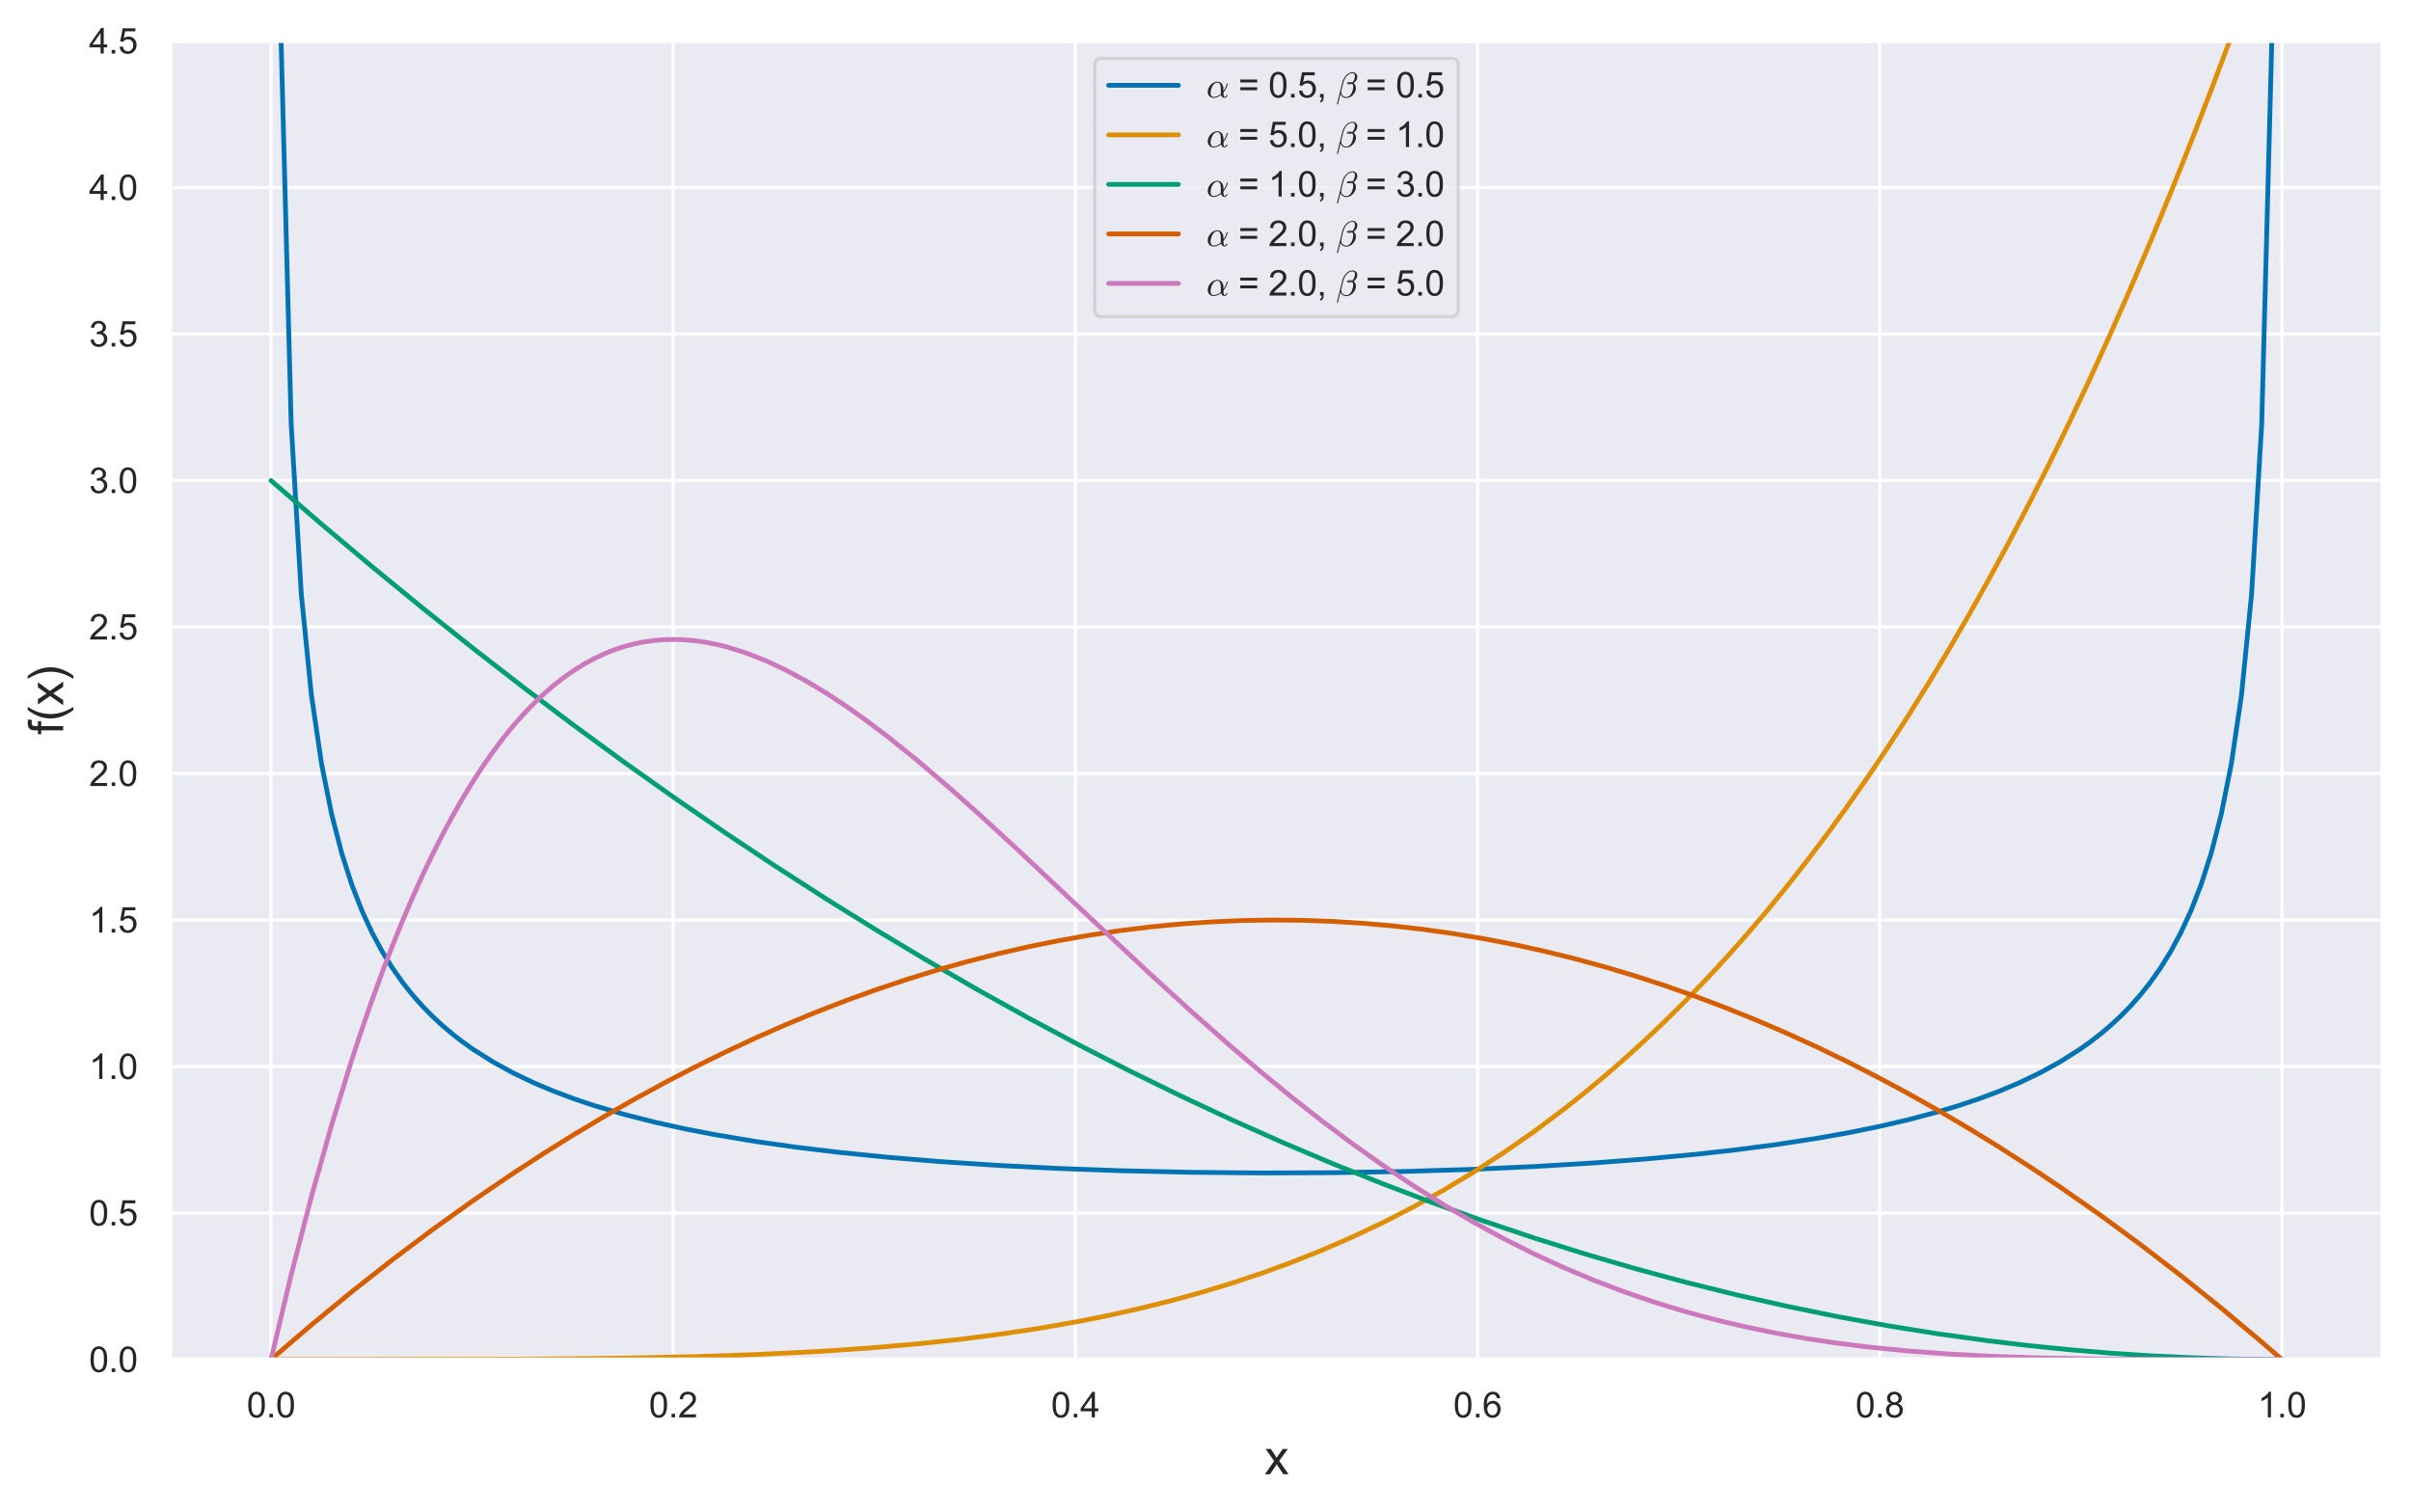 <?xml version="1.0" encoding="utf-8" standalone="no"?>
<!DOCTYPE svg PUBLIC "-//W3C//DTD SVG 1.1//EN"
  "http://www.w3.org/Graphics/SVG/1.1/DTD/svg11.dtd">
<svg xmlns:xlink="http://www.w3.org/1999/xlink" width="608.193pt" height="381.512pt" viewBox="0 0 608.193 381.512" xmlns="http://www.w3.org/2000/svg" version="1.1">
 <defs>
  <style type="text/css">*{stroke-linejoin: round; stroke-linecap: butt}</style>
 </defs>
 <g id="figure_1">
  <g id="patch_1">
   <path d="M 0 381.512 
L 608.193 381.512 
L 608.193 0 
L 0 0 
z
" style="fill: #ffffff"/>
  </g>
  <g id="axes_1">
   <g id="patch_2">
    <path d="M 42.993 342.989 
L 600.993 342.989 
L 600.993 10.349 
L 42.993 10.349 
z
" style="fill: #eaeaf2"/>
   </g>
   <g id="matplotlib.axis_1">
    <g id="xtick_1">
     <g id="line2d_1">
      <path d="M 68.357 342.989 
L 68.357 10.349 
" clip-path="url(#p716d0d5bcc)" style="fill: none; stroke: #ffffff; stroke-width: 0.8; stroke-linecap: round"/>
     </g>
     <g id="text_1">
      <!-- 0.0 -->
      <g style="fill: #262626" transform="translate(62.241 357.588) scale(0.088 -0.088)">
       <defs>
        <path id="ArialMT-30" d="M 266 2259 
Q 266 3072 433 3567 
Q 600 4063 929 4331 
Q 1259 4600 1759 4600 
Q 2128 4600 2406 4451 
Q 2684 4303 2865 4023 
Q 3047 3744 3150 3342 
Q 3253 2941 3253 2259 
Q 3253 1453 3087 958 
Q 2922 463 2592 192 
Q 2263 -78 1759 -78 
Q 1097 -78 719 397 
Q 266 969 266 2259 
z
M 844 2259 
Q 844 1131 1108 757 
Q 1372 384 1759 384 
Q 2147 384 2411 759 
Q 2675 1134 2675 2259 
Q 2675 3391 2411 3762 
Q 2147 4134 1753 4134 
Q 1366 4134 1134 3806 
Q 844 3388 844 2259 
z
" transform="scale(0.016)"/>
        <path id="ArialMT-2e" d="M 581 0 
L 581 641 
L 1222 641 
L 1222 0 
L 581 0 
z
" transform="scale(0.016)"/>
       </defs>
       <use xlink:href="#ArialMT-30"/>
       <use xlink:href="#ArialMT-2e" x="55.615"/>
       <use xlink:href="#ArialMT-30" x="83.398"/>
      </g>
     </g>
    </g>
    <g id="xtick_2">
     <g id="line2d_2">
      <path d="M 169.811 342.989 
L 169.811 10.349 
" clip-path="url(#p716d0d5bcc)" style="fill: none; stroke: #ffffff; stroke-width: 0.8; stroke-linecap: round"/>
     </g>
     <g id="text_2">
      <!-- 0.2 -->
      <g style="fill: #262626" transform="translate(163.695 357.588) scale(0.088 -0.088)">
       <defs>
        <path id="ArialMT-32" d="M 3222 541 
L 3222 0 
L 194 0 
Q 188 203 259 391 
Q 375 700 629 1000 
Q 884 1300 1366 1694 
Q 2113 2306 2375 2664 
Q 2638 3022 2638 3341 
Q 2638 3675 2398 3904 
Q 2159 4134 1775 4134 
Q 1369 4134 1125 3890 
Q 881 3647 878 3216 
L 300 3275 
Q 359 3922 746 4261 
Q 1134 4600 1788 4600 
Q 2447 4600 2831 4234 
Q 3216 3869 3216 3328 
Q 3216 3053 3103 2787 
Q 2991 2522 2730 2228 
Q 2469 1934 1863 1422 
Q 1356 997 1212 845 
Q 1069 694 975 541 
L 3222 541 
z
" transform="scale(0.016)"/>
       </defs>
       <use xlink:href="#ArialMT-30"/>
       <use xlink:href="#ArialMT-2e" x="55.615"/>
       <use xlink:href="#ArialMT-32" x="83.398"/>
      </g>
     </g>
    </g>
    <g id="xtick_3">
     <g id="line2d_3">
      <path d="M 271.266 342.989 
L 271.266 10.349 
" clip-path="url(#p716d0d5bcc)" style="fill: none; stroke: #ffffff; stroke-width: 0.8; stroke-linecap: round"/>
     </g>
     <g id="text_3">
      <!-- 0.4 -->
      <g style="fill: #262626" transform="translate(265.15 357.588) scale(0.088 -0.088)">
       <defs>
        <path id="ArialMT-34" d="M 2069 0 
L 2069 1097 
L 81 1097 
L 81 1613 
L 2172 4581 
L 2631 4581 
L 2631 1613 
L 3250 1613 
L 3250 1097 
L 2631 1097 
L 2631 0 
L 2069 0 
z
M 2069 1613 
L 2069 3678 
L 634 1613 
L 2069 1613 
z
" transform="scale(0.016)"/>
       </defs>
       <use xlink:href="#ArialMT-30"/>
       <use xlink:href="#ArialMT-2e" x="55.615"/>
       <use xlink:href="#ArialMT-34" x="83.398"/>
      </g>
     </g>
    </g>
    <g id="xtick_4">
     <g id="line2d_4">
      <path d="M 372.721 342.989 
L 372.721 10.349 
" clip-path="url(#p716d0d5bcc)" style="fill: none; stroke: #ffffff; stroke-width: 0.8; stroke-linecap: round"/>
     </g>
     <g id="text_4">
      <!-- 0.6 -->
      <g style="fill: #262626" transform="translate(366.605 357.588) scale(0.088 -0.088)">
       <defs>
        <path id="ArialMT-36" d="M 3184 3459 
L 2625 3416 
Q 2550 3747 2413 3897 
Q 2184 4138 1850 4138 
Q 1581 4138 1378 3988 
Q 1113 3794 959 3422 
Q 806 3050 800 2363 
Q 1003 2672 1297 2822 
Q 1591 2972 1913 2972 
Q 2475 2972 2870 2558 
Q 3266 2144 3266 1488 
Q 3266 1056 3080 686 
Q 2894 316 2569 119 
Q 2244 -78 1831 -78 
Q 1128 -78 684 439 
Q 241 956 241 2144 
Q 241 3472 731 4075 
Q 1159 4600 1884 4600 
Q 2425 4600 2770 4297 
Q 3116 3994 3184 3459 
z
M 888 1484 
Q 888 1194 1011 928 
Q 1134 663 1356 523 
Q 1578 384 1822 384 
Q 2178 384 2434 671 
Q 2691 959 2691 1453 
Q 2691 1928 2437 2201 
Q 2184 2475 1800 2475 
Q 1419 2475 1153 2201 
Q 888 1928 888 1484 
z
" transform="scale(0.016)"/>
       </defs>
       <use xlink:href="#ArialMT-30"/>
       <use xlink:href="#ArialMT-2e" x="55.615"/>
       <use xlink:href="#ArialMT-36" x="83.398"/>
      </g>
     </g>
    </g>
    <g id="xtick_5">
     <g id="line2d_5">
      <path d="M 474.175 342.989 
L 474.175 10.349 
" clip-path="url(#p716d0d5bcc)" style="fill: none; stroke: #ffffff; stroke-width: 0.8; stroke-linecap: round"/>
     </g>
     <g id="text_5">
      <!-- 0.8 -->
      <g style="fill: #262626" transform="translate(468.059 357.588) scale(0.088 -0.088)">
       <defs>
        <path id="ArialMT-38" d="M 1131 2484 
Q 781 2613 612 2850 
Q 444 3088 444 3419 
Q 444 3919 803 4259 
Q 1163 4600 1759 4600 
Q 2359 4600 2725 4251 
Q 3091 3903 3091 3403 
Q 3091 3084 2923 2848 
Q 2756 2613 2416 2484 
Q 2838 2347 3058 2040 
Q 3278 1734 3278 1309 
Q 3278 722 2862 322 
Q 2447 -78 1769 -78 
Q 1091 -78 675 323 
Q 259 725 259 1325 
Q 259 1772 486 2073 
Q 713 2375 1131 2484 
z
M 1019 3438 
Q 1019 3113 1228 2906 
Q 1438 2700 1772 2700 
Q 2097 2700 2305 2904 
Q 2513 3109 2513 3406 
Q 2513 3716 2298 3927 
Q 2084 4138 1766 4138 
Q 1444 4138 1231 3931 
Q 1019 3725 1019 3438 
z
M 838 1322 
Q 838 1081 952 856 
Q 1066 631 1291 507 
Q 1516 384 1775 384 
Q 2178 384 2440 643 
Q 2703 903 2703 1303 
Q 2703 1709 2433 1975 
Q 2163 2241 1756 2241 
Q 1359 2241 1098 1978 
Q 838 1716 838 1322 
z
" transform="scale(0.016)"/>
       </defs>
       <use xlink:href="#ArialMT-30"/>
       <use xlink:href="#ArialMT-2e" x="55.615"/>
       <use xlink:href="#ArialMT-38" x="83.398"/>
      </g>
     </g>
    </g>
    <g id="xtick_6">
     <g id="line2d_6">
      <path d="M 575.63 342.989 
L 575.63 10.349 
" clip-path="url(#p716d0d5bcc)" style="fill: none; stroke: #ffffff; stroke-width: 0.8; stroke-linecap: round"/>
     </g>
     <g id="text_6">
      <!-- 1.0 -->
      <g style="fill: #262626" transform="translate(569.514 357.588) scale(0.088 -0.088)">
       <defs>
        <path id="ArialMT-31" d="M 2384 0 
L 1822 0 
L 1822 3584 
Q 1619 3391 1289 3197 
Q 959 3003 697 2906 
L 697 3450 
Q 1169 3672 1522 3987 
Q 1875 4303 2022 4600 
L 2384 4600 
L 2384 0 
z
" transform="scale(0.016)"/>
       </defs>
       <use xlink:href="#ArialMT-31"/>
       <use xlink:href="#ArialMT-2e" x="55.615"/>
       <use xlink:href="#ArialMT-30" x="83.398"/>
      </g>
     </g>
    </g>
    <g id="text_7">
     <!-- x -->
     <g style="fill: #262626" transform="translate(318.993 371.927) scale(0.12 -0.12)">
      <defs>
       <path id="ArialMT-78" d="M 47 0 
L 1259 1725 
L 138 3319 
L 841 3319 
L 1350 2541 
Q 1494 2319 1581 2169 
Q 1719 2375 1834 2534 
L 2394 3319 
L 3066 3319 
L 1919 1756 
L 3153 0 
L 2463 0 
L 1781 1031 
L 1600 1309 
L 728 0 
L 47 0 
z
" transform="scale(0.016)"/>
      </defs>
      <use xlink:href="#ArialMT-78"/>
     </g>
    </g>
   </g>
   <g id="matplotlib.axis_2">
    <g id="ytick_1">
     <g id="line2d_7">
      <path d="M 42.993 342.989 
L 600.993 342.989 
" clip-path="url(#p716d0d5bcc)" style="fill: none; stroke: #ffffff; stroke-width: 0.8; stroke-linecap: round"/>
     </g>
     <g id="text_8">
      <!-- 0.0 -->
      <g style="fill: #262626" transform="translate(22.461 346.139) scale(0.088 -0.088)">
       <use xlink:href="#ArialMT-30"/>
       <use xlink:href="#ArialMT-2e" x="55.615"/>
       <use xlink:href="#ArialMT-30" x="83.398"/>
      </g>
     </g>
    </g>
    <g id="ytick_2">
     <g id="line2d_8">
      <path d="M 42.993 306.029 
L 600.993 306.029 
" clip-path="url(#p716d0d5bcc)" style="fill: none; stroke: #ffffff; stroke-width: 0.8; stroke-linecap: round"/>
     </g>
     <g id="text_9">
      <!-- 0.5 -->
      <g style="fill: #262626" transform="translate(22.461 309.179) scale(0.088 -0.088)">
       <defs>
        <path id="ArialMT-35" d="M 266 1200 
L 856 1250 
Q 922 819 1161 601 
Q 1400 384 1738 384 
Q 2144 384 2425 690 
Q 2706 997 2706 1503 
Q 2706 1984 2436 2262 
Q 2166 2541 1728 2541 
Q 1456 2541 1237 2417 
Q 1019 2294 894 2097 
L 366 2166 
L 809 4519 
L 3088 4519 
L 3088 3981 
L 1259 3981 
L 1013 2750 
Q 1425 3038 1878 3038 
Q 2478 3038 2890 2622 
Q 3303 2206 3303 1553 
Q 3303 931 2941 478 
Q 2500 -78 1738 -78 
Q 1113 -78 717 272 
Q 322 622 266 1200 
z
" transform="scale(0.016)"/>
       </defs>
       <use xlink:href="#ArialMT-30"/>
       <use xlink:href="#ArialMT-2e" x="55.615"/>
       <use xlink:href="#ArialMT-35" x="83.398"/>
      </g>
     </g>
    </g>
    <g id="ytick_3">
     <g id="line2d_9">
      <path d="M 42.993 269.069 
L 600.993 269.069 
" clip-path="url(#p716d0d5bcc)" style="fill: none; stroke: #ffffff; stroke-width: 0.8; stroke-linecap: round"/>
     </g>
     <g id="text_10">
      <!-- 1.0 -->
      <g style="fill: #262626" transform="translate(22.461 272.219) scale(0.088 -0.088)">
       <use xlink:href="#ArialMT-31"/>
       <use xlink:href="#ArialMT-2e" x="55.615"/>
       <use xlink:href="#ArialMT-30" x="83.398"/>
      </g>
     </g>
    </g>
    <g id="ytick_4">
     <g id="line2d_10">
      <path d="M 42.993 232.109 
L 600.993 232.109 
" clip-path="url(#p716d0d5bcc)" style="fill: none; stroke: #ffffff; stroke-width: 0.8; stroke-linecap: round"/>
     </g>
     <g id="text_11">
      <!-- 1.5 -->
      <g style="fill: #262626" transform="translate(22.461 235.259) scale(0.088 -0.088)">
       <use xlink:href="#ArialMT-31"/>
       <use xlink:href="#ArialMT-2e" x="55.615"/>
       <use xlink:href="#ArialMT-35" x="83.398"/>
      </g>
     </g>
    </g>
    <g id="ytick_5">
     <g id="line2d_11">
      <path d="M 42.993 195.149 
L 600.993 195.149 
" clip-path="url(#p716d0d5bcc)" style="fill: none; stroke: #ffffff; stroke-width: 0.8; stroke-linecap: round"/>
     </g>
     <g id="text_12">
      <!-- 2.0 -->
      <g style="fill: #262626" transform="translate(22.461 198.299) scale(0.088 -0.088)">
       <use xlink:href="#ArialMT-32"/>
       <use xlink:href="#ArialMT-2e" x="55.615"/>
       <use xlink:href="#ArialMT-30" x="83.398"/>
      </g>
     </g>
    </g>
    <g id="ytick_6">
     <g id="line2d_12">
      <path d="M 42.993 158.189 
L 600.993 158.189 
" clip-path="url(#p716d0d5bcc)" style="fill: none; stroke: #ffffff; stroke-width: 0.8; stroke-linecap: round"/>
     </g>
     <g id="text_13">
      <!-- 2.5 -->
      <g style="fill: #262626" transform="translate(22.461 161.339) scale(0.088 -0.088)">
       <use xlink:href="#ArialMT-32"/>
       <use xlink:href="#ArialMT-2e" x="55.615"/>
       <use xlink:href="#ArialMT-35" x="83.398"/>
      </g>
     </g>
    </g>
    <g id="ytick_7">
     <g id="line2d_13">
      <path d="M 42.993 121.229 
L 600.993 121.229 
" clip-path="url(#p716d0d5bcc)" style="fill: none; stroke: #ffffff; stroke-width: 0.8; stroke-linecap: round"/>
     </g>
     <g id="text_14">
      <!-- 3.0 -->
      <g style="fill: #262626" transform="translate(22.461 124.379) scale(0.088 -0.088)">
       <defs>
        <path id="ArialMT-33" d="M 269 1209 
L 831 1284 
Q 928 806 1161 595 
Q 1394 384 1728 384 
Q 2125 384 2398 659 
Q 2672 934 2672 1341 
Q 2672 1728 2419 1979 
Q 2166 2231 1775 2231 
Q 1616 2231 1378 2169 
L 1441 2663 
Q 1497 2656 1531 2656 
Q 1891 2656 2178 2843 
Q 2466 3031 2466 3422 
Q 2466 3731 2256 3934 
Q 2047 4138 1716 4138 
Q 1388 4138 1169 3931 
Q 950 3725 888 3313 
L 325 3413 
Q 428 3978 793 4289 
Q 1159 4600 1703 4600 
Q 2078 4600 2393 4439 
Q 2709 4278 2876 4000 
Q 3044 3722 3044 3409 
Q 3044 3113 2884 2869 
Q 2725 2625 2413 2481 
Q 2819 2388 3044 2092 
Q 3269 1797 3269 1353 
Q 3269 753 2831 336 
Q 2394 -81 1725 -81 
Q 1122 -81 723 278 
Q 325 638 269 1209 
z
" transform="scale(0.016)"/>
       </defs>
       <use xlink:href="#ArialMT-33"/>
       <use xlink:href="#ArialMT-2e" x="55.615"/>
       <use xlink:href="#ArialMT-30" x="83.398"/>
      </g>
     </g>
    </g>
    <g id="ytick_8">
     <g id="line2d_14">
      <path d="M 42.993 84.269 
L 600.993 84.269 
" clip-path="url(#p716d0d5bcc)" style="fill: none; stroke: #ffffff; stroke-width: 0.8; stroke-linecap: round"/>
     </g>
     <g id="text_15">
      <!-- 3.5 -->
      <g style="fill: #262626" transform="translate(22.461 87.419) scale(0.088 -0.088)">
       <use xlink:href="#ArialMT-33"/>
       <use xlink:href="#ArialMT-2e" x="55.615"/>
       <use xlink:href="#ArialMT-35" x="83.398"/>
      </g>
     </g>
    </g>
    <g id="ytick_9">
     <g id="line2d_15">
      <path d="M 42.993 47.309 
L 600.993 47.309 
" clip-path="url(#p716d0d5bcc)" style="fill: none; stroke: #ffffff; stroke-width: 0.8; stroke-linecap: round"/>
     </g>
     <g id="text_16">
      <!-- 4.0 -->
      <g style="fill: #262626" transform="translate(22.461 50.459) scale(0.088 -0.088)">
       <use xlink:href="#ArialMT-34"/>
       <use xlink:href="#ArialMT-2e" x="55.615"/>
       <use xlink:href="#ArialMT-30" x="83.398"/>
      </g>
     </g>
    </g>
    <g id="ytick_10">
     <g id="line2d_16">
      <path d="M 42.993 10.349 
L 600.993 10.349 
" clip-path="url(#p716d0d5bcc)" style="fill: none; stroke: #ffffff; stroke-width: 0.8; stroke-linecap: round"/>
     </g>
     <g id="text_17">
      <!-- 4.5 -->
      <g style="fill: #262626" transform="translate(22.461 13.499) scale(0.088 -0.088)">
       <use xlink:href="#ArialMT-34"/>
       <use xlink:href="#ArialMT-2e" x="55.615"/>
       <use xlink:href="#ArialMT-35" x="83.398"/>
      </g>
     </g>
    </g>
    <g id="text_18">
     <!-- f(x) -->
     <g style="fill: #262626" transform="translate(15.936 185.332) rotate(-90) scale(0.12 -0.12)">
      <defs>
       <path id="ArialMT-66" d="M 556 0 
L 556 2881 
L 59 2881 
L 59 3319 
L 556 3319 
L 556 3672 
Q 556 4006 616 4169 
Q 697 4388 901 4523 
Q 1106 4659 1475 4659 
Q 1713 4659 2000 4603 
L 1916 4113 
Q 1741 4144 1584 4144 
Q 1328 4144 1222 4034 
Q 1116 3925 1116 3625 
L 1116 3319 
L 1763 3319 
L 1763 2881 
L 1116 2881 
L 1116 0 
L 556 0 
z
" transform="scale(0.016)"/>
       <path id="ArialMT-28" d="M 1497 -1347 
Q 1031 -759 709 28 
Q 388 816 388 1659 
Q 388 2403 628 3084 
Q 909 3875 1497 4659 
L 1900 4659 
Q 1522 4009 1400 3731 
Q 1209 3300 1100 2831 
Q 966 2247 966 1656 
Q 966 153 1900 -1347 
L 1497 -1347 
z
" transform="scale(0.016)"/>
       <path id="ArialMT-29" d="M 791 -1347 
L 388 -1347 
Q 1322 153 1322 1656 
Q 1322 2244 1188 2822 
Q 1081 3291 891 3722 
Q 769 4003 388 4659 
L 791 4659 
Q 1378 3875 1659 3084 
Q 1900 2403 1900 1659 
Q 1900 816 1576 28 
Q 1253 -759 791 -1347 
z
" transform="scale(0.016)"/>
      </defs>
      <use xlink:href="#ArialMT-66"/>
      <use xlink:href="#ArialMT-28" x="27.783"/>
      <use xlink:href="#ArialMT-78" x="61.084"/>
      <use xlink:href="#ArialMT-29" x="111.084"/>
     </g>
    </g>
   </g>
   <g id="line2d_17">
    <path d="M 70.906 10.228 
L 73.455 107.095 
L 76.004 149.892 
L 78.553 175.334 
L 81.102 192.648 
L 83.652 205.392 
L 86.201 215.267 
L 88.75 223.204 
L 91.299 229.758 
L 93.848 235.285 
L 96.397 240.024 
L 98.946 244.145 
L 101.495 247.768 
L 104.044 250.984 
L 106.594 253.862 
L 109.143 256.457 
L 111.692 258.81 
L 114.241 260.956 
L 116.79 262.923 
L 119.339 264.732 
L 124.437 267.954 
L 129.536 270.739 
L 134.634 273.173 
L 139.732 275.321 
L 144.83 277.23 
L 149.928 278.938 
L 157.576 281.186 
L 165.223 283.126 
L 172.87 284.813 
L 180.518 286.291 
L 190.714 287.99 
L 200.911 289.434 
L 211.107 290.665 
L 223.853 291.955 
L 236.598 293.013 
L 251.893 294.023 
L 267.187 294.792 
L 282.482 295.349 
L 300.326 295.758 
L 318.17 295.925 
L 336.013 295.858 
L 353.857 295.555 
L 371.701 295 
L 386.996 294.305 
L 402.29 293.379 
L 415.036 292.404 
L 427.781 291.212 
L 437.978 290.074 
L 448.174 288.741 
L 458.371 287.176 
L 466.018 285.819 
L 473.665 284.276 
L 481.313 282.51 
L 488.96 280.475 
L 494.058 278.938 
L 499.156 277.23 
L 504.255 275.321 
L 509.353 273.173 
L 514.451 270.739 
L 519.549 267.954 
L 524.647 264.732 
L 527.197 262.923 
L 529.746 260.956 
L 532.295 258.81 
L 534.844 256.457 
L 537.393 253.862 
L 539.942 250.984 
L 542.491 247.768 
L 545.04 244.145 
L 547.589 240.024 
L 550.139 235.285 
L 552.688 229.758 
L 555.237 223.204 
L 557.786 215.267 
L 560.335 205.392 
L 562.884 192.648 
L 565.433 175.334 
L 567.982 149.892 
L 570.531 107.095 
L 573.081 10.228 
L 573.081 10.228 
" clip-path="url(#p716d0d5bcc)" style="fill: none; stroke: #0173b2; stroke-width: 1.2; stroke-linecap: round"/>
   </g>
   <g id="line2d_18">
    <path d="M 68.357 342.989 
L 134.634 342.882 
L 157.576 342.636 
L 175.419 342.256 
L 190.714 341.738 
L 206.009 340.985 
L 218.754 340.134 
L 231.5 339.035 
L 241.696 337.95 
L 251.893 336.656 
L 262.089 335.127 
L 272.286 333.336 
L 279.933 331.805 
L 287.58 330.098 
L 295.228 328.202 
L 302.875 326.106 
L 310.522 323.793 
L 318.17 321.251 
L 325.817 318.465 
L 333.464 315.418 
L 341.112 312.097 
L 348.759 308.484 
L 356.406 304.563 
L 364.054 300.317 
L 371.701 295.728 
L 379.348 290.779 
L 386.996 285.451 
L 394.643 279.725 
L 399.741 275.677 
L 404.839 271.438 
L 409.938 267.003 
L 415.036 262.363 
L 420.134 257.515 
L 425.232 252.451 
L 430.33 247.166 
L 435.429 241.652 
L 440.527 235.904 
L 445.625 229.914 
L 450.723 223.677 
L 455.821 217.186 
L 460.92 210.432 
L 466.018 203.411 
L 471.116 196.114 
L 476.214 188.535 
L 481.313 180.667 
L 486.411 172.501 
L 491.509 164.031 
L 496.607 155.249 
L 501.705 146.149 
L 506.804 136.721 
L 511.902 126.958 
L 517 116.853 
L 522.098 106.398 
L 527.197 95.584 
L 532.295 84.403 
L 537.393 72.848 
L 542.491 60.91 
L 547.589 48.58 
L 552.688 35.851 
L 557.786 22.713 
L 562.884 9.159 
L 566.599 -1 
L 566.599 -1 
" clip-path="url(#p716d0d5bcc)" style="fill: none; stroke: #de8f05; stroke-width: 1.2; stroke-linecap: round"/>
   </g>
   <g id="line2d_19">
    <path d="M 68.357 121.229 
L 81.102 132.233 
L 93.848 142.957 
L 106.594 153.401 
L 119.339 163.564 
L 132.085 173.448 
L 144.83 183.052 
L 157.576 192.376 
L 170.321 201.419 
L 183.067 210.183 
L 195.812 218.667 
L 208.558 226.871 
L 221.303 234.795 
L 234.049 242.438 
L 246.795 249.802 
L 259.54 256.886 
L 272.286 263.69 
L 285.031 270.214 
L 297.777 276.458 
L 310.522 282.421 
L 323.268 288.105 
L 336.013 293.509 
L 348.759 298.633 
L 361.504 303.477 
L 374.25 308.041 
L 386.996 312.325 
L 399.741 316.329 
L 412.487 320.052 
L 425.232 323.496 
L 437.978 326.66 
L 450.723 329.544 
L 463.469 332.148 
L 476.214 334.472 
L 488.96 336.516 
L 501.705 338.28 
L 511.902 339.49 
L 522.098 340.52 
L 532.295 341.371 
L 542.491 342.043 
L 552.688 342.536 
L 562.884 342.849 
L 573.081 342.984 
L 575.63 342.989 
L 575.63 342.989 
" clip-path="url(#p716d0d5bcc)" style="fill: none; stroke: #029e73; stroke-width: 1.2; stroke-linecap: round"/>
   </g>
   <g id="line2d_20">
    <path d="M 68.357 342.989 
L 78.553 334.254 
L 88.75 325.876 
L 98.946 317.857 
L 109.143 310.197 
L 119.339 302.894 
L 129.536 295.951 
L 137.183 290.978 
L 144.83 286.207 
L 152.477 281.637 
L 160.125 277.269 
L 167.772 273.103 
L 175.419 269.139 
L 183.067 265.375 
L 190.714 261.814 
L 198.361 258.454 
L 206.009 255.296 
L 213.656 252.339 
L 221.303 249.584 
L 228.951 247.03 
L 236.598 244.678 
L 244.245 242.528 
L 251.893 240.579 
L 259.54 238.832 
L 267.187 237.287 
L 274.835 235.943 
L 282.482 234.8 
L 290.129 233.859 
L 297.777 233.12 
L 305.424 232.583 
L 313.071 232.247 
L 320.719 232.112 
L 328.366 232.179 
L 336.013 232.448 
L 343.661 232.919 
L 351.308 233.591 
L 358.955 234.464 
L 366.603 235.539 
L 374.25 236.816 
L 381.897 238.294 
L 389.545 239.974 
L 397.192 241.856 
L 404.839 243.939 
L 412.487 246.224 
L 420.134 248.71 
L 427.781 251.398 
L 435.429 254.288 
L 443.076 257.379 
L 450.723 260.672 
L 458.371 264.166 
L 466.018 267.862 
L 473.665 271.759 
L 481.313 275.858 
L 488.96 280.159 
L 496.607 284.661 
L 504.255 289.365 
L 511.902 294.271 
L 519.549 299.378 
L 529.746 306.501 
L 539.942 313.982 
L 550.139 321.822 
L 560.335 330.02 
L 570.531 338.577 
L 575.63 342.989 
L 575.63 342.989 
" clip-path="url(#p716d0d5bcc)" style="fill: none; stroke: #d55e00; stroke-width: 1.2; stroke-linecap: round"/>
   </g>
   <g id="line2d_21">
    <path d="M 68.357 342.989 
L 73.455 321.585 
L 78.553 301.892 
L 83.652 283.834 
L 88.75 267.334 
L 91.299 259.645 
L 93.848 252.319 
L 96.397 245.346 
L 98.946 238.718 
L 101.495 232.426 
L 104.044 226.461 
L 106.594 220.815 
L 109.143 215.48 
L 111.692 210.448 
L 114.241 205.71 
L 116.79 201.26 
L 119.339 197.088 
L 121.888 193.188 
L 124.437 189.551 
L 126.986 186.171 
L 129.536 183.041 
L 132.085 180.152 
L 134.634 177.498 
L 137.183 175.072 
L 139.732 172.868 
L 142.281 170.877 
L 144.83 169.095 
L 147.379 167.514 
L 149.928 166.128 
L 152.477 164.93 
L 155.027 163.915 
L 157.576 163.077 
L 160.125 162.409 
L 162.674 161.906 
L 165.223 161.561 
L 167.772 161.37 
L 170.321 161.327 
L 172.87 161.425 
L 175.419 161.661 
L 177.969 162.029 
L 180.518 162.523 
L 183.067 163.138 
L 188.165 164.715 
L 193.263 166.719 
L 198.361 169.115 
L 203.46 171.868 
L 208.558 174.943 
L 213.656 178.307 
L 218.754 181.932 
L 223.853 185.785 
L 231.5 191.935 
L 239.147 198.449 
L 246.795 205.245 
L 256.991 214.612 
L 274.835 231.398 
L 290.129 245.713 
L 300.326 255.015 
L 310.522 264.017 
L 318.17 270.524 
L 325.817 276.792 
L 333.464 282.796 
L 341.112 288.52 
L 348.759 293.947 
L 356.406 299.067 
L 364.054 303.87 
L 371.701 308.354 
L 379.348 312.515 
L 386.996 316.354 
L 394.643 319.876 
L 402.29 323.086 
L 409.938 325.992 
L 417.585 328.605 
L 425.232 330.935 
L 432.879 332.996 
L 440.527 334.803 
L 448.174 336.372 
L 455.821 337.719 
L 463.469 338.861 
L 471.116 339.817 
L 481.313 340.832 
L 491.509 341.591 
L 501.705 342.135 
L 514.451 342.577 
L 529.746 342.854 
L 550.139 342.976 
L 575.63 342.989 
L 575.63 342.989 
" clip-path="url(#p716d0d5bcc)" style="fill: none; stroke: #cc78bc; stroke-width: 1.2; stroke-linecap: round"/>
   </g>
   <g id="patch_3">
    <path d="M 42.993 342.989 
L 42.993 10.349 
" style="fill: none; stroke: #ffffff; stroke-linejoin: miter; stroke-linecap: square"/>
   </g>
   <g id="patch_4">
    <path d="M 600.993 342.989 
L 600.993 10.349 
" style="fill: none; stroke: #ffffff; stroke-linejoin: miter; stroke-linecap: square"/>
   </g>
   <g id="patch_5">
    <path d="M 42.993 342.989 
L 600.993 342.989 
" style="fill: none; stroke: #ffffff; stroke-linejoin: miter; stroke-linecap: square"/>
   </g>
   <g id="patch_6">
    <path d="M 42.993 10.349 
L 600.993 10.349 
" style="fill: none; stroke: #ffffff; stroke-linejoin: miter; stroke-linecap: square"/>
   </g>
   <g id="legend_1">
    <g id="patch_7">
     <path d="M 277.905 79.869 
L 366.081 79.869 
Q 367.841 79.869 367.841 78.109 
L 367.841 16.509 
Q 367.841 14.749 366.081 14.749 
L 277.905 14.749 
Q 276.145 14.749 276.145 16.509 
L 276.145 78.109 
Q 276.145 79.869 277.905 79.869 
z
" style="fill: #eaeaf2; opacity: 0.8; stroke: #cccccc; stroke-width: 0.8; stroke-linejoin: miter"/>
    </g>
    <g id="line2d_22">
     <path d="M 279.665 21.525 
L 288.465 21.525 
L 297.265 21.525 
" style="fill: none; stroke: #0173b2; stroke-width: 1.2; stroke-linecap: round"/>
    </g>
    <g id="text_19">
     <!-- $\alpha$ = 0.5, $\beta$ = 0.5 -->
     <g style="fill: #262626" transform="translate(304.305 24.605) scale(0.088 -0.088)">
      <defs>
       <path id="Cmmi10-ae" d="M 1288 -72 
Q 984 -72 748 72 
Q 513 216 384 459 
Q 256 703 256 1013 
Q 256 1447 498 1872 
Q 741 2297 1142 2562 
Q 1544 2828 1984 2828 
Q 2309 2828 2556 2658 
Q 2803 2488 2931 2205 
Q 3059 1922 3059 1600 
L 3066 1172 
Q 3284 1475 3436 1801 
Q 3588 2128 3669 2478 
Q 3681 2516 3719 2516 
L 3794 2516 
Q 3853 2516 3853 2456 
Q 3853 2450 3847 2438 
Q 3772 2144 3659 1873 
Q 3547 1603 3395 1350 
Q 3244 1097 3066 891 
Q 3066 97 3250 97 
Q 3369 97 3445 167 
Q 3522 238 3580 341 
Q 3638 444 3653 447 
L 3731 447 
Q 3781 447 3781 384 
Q 3781 225 3598 76 
Q 3416 -72 3238 -72 
Q 3006 -72 2853 78 
Q 2700 228 2644 469 
Q 2344 213 1994 70 
Q 1644 -72 1288 -72 
z
M 1300 97 
Q 1984 97 2613 659 
Q 2609 697 2603 751 
Q 2597 806 2597 813 
L 2597 1503 
Q 2597 2663 1972 2663 
Q 1597 2663 1315 2342 
Q 1034 2022 892 1576 
Q 750 1131 750 763 
Q 750 484 892 290 
Q 1034 97 1300 97 
z
" transform="scale(0.016)"/>
       <path id="ArialMT-20" transform="scale(0.016)"/>
       <path id="ArialMT-3d" d="M 3381 2694 
L 356 2694 
L 356 3219 
L 3381 3219 
L 3381 2694 
z
M 3381 1303 
L 356 1303 
L 356 1828 
L 3381 1828 
L 3381 1303 
z
" transform="scale(0.016)"/>
       <path id="ArialMT-2c" d="M 569 0 
L 569 641 
L 1209 641 
L 1209 0 
Q 1209 -353 1084 -570 
Q 959 -788 688 -906 
L 531 -666 
Q 709 -588 793 -436 
Q 878 -284 888 0 
L 569 0 
z
" transform="scale(0.016)"/>
       <path id="Cmmi10-af" d="M 172 -1241 
Q 153 -1241 137 -1219 
Q 122 -1197 122 -1178 
L 1106 2778 
Q 1191 3097 1353 3397 
Q 1516 3697 1761 3955 
Q 2006 4213 2300 4363 
Q 2594 4513 2925 4513 
Q 3163 4513 3355 4408 
Q 3547 4303 3658 4114 
Q 3769 3925 3769 3688 
Q 3769 3459 3681 3251 
Q 3594 3044 3437 2864 
Q 3281 2684 3103 2572 
Q 3206 2506 3287 2404 
Q 3369 2303 3419 2192 
Q 3469 2081 3497 1945 
Q 3525 1809 3525 1691 
Q 3525 1363 3384 1044 
Q 3244 725 3001 465 
Q 2759 206 2446 54 
Q 2134 -97 1806 -97 
Q 1447 -97 1159 100 
Q 872 297 763 634 
L 300 -1203 
Q 300 -1241 250 -1241 
L 172 -1241 
z
M 1819 78 
Q 2106 78 2339 267 
Q 2572 456 2723 742 
Q 2875 1028 2954 1348 
Q 3034 1669 3034 1931 
Q 3034 2256 2847 2444 
Q 2628 2363 2419 2363 
Q 1913 2363 1913 2534 
Q 1913 2759 2491 2759 
Q 2697 2759 2869 2694 
Q 3006 2800 3118 3006 
Q 3231 3213 3289 3438 
Q 3347 3663 3347 3859 
Q 3347 4069 3236 4208 
Q 3125 4347 2913 4347 
Q 2522 4347 2186 4106 
Q 1850 3866 1619 3498 
Q 1388 3131 1288 2741 
L 934 1325 
Q 900 1178 891 997 
Q 891 597 1153 337 
Q 1416 78 1819 78 
z
M 2106 2553 
Q 2203 2528 2425 2528 
Q 2534 2528 2644 2566 
Q 2638 2572 2619 2572 
Q 2550 2591 2472 2591 
Q 2181 2591 2106 2553 
z
" transform="scale(0.016)"/>
      </defs>
      <use xlink:href="#Cmmi10-ae" transform="translate(0 0.125)"/>
      <use xlink:href="#ArialMT-20" transform="translate(63.916 0.125)"/>
      <use xlink:href="#ArialMT-3d" transform="translate(91.699 0.125)"/>
      <use xlink:href="#ArialMT-20" transform="translate(150.098 0.125)"/>
      <use xlink:href="#ArialMT-30" transform="translate(177.881 0.125)"/>
      <use xlink:href="#ArialMT-2e" transform="translate(233.496 0.125)"/>
      <use xlink:href="#ArialMT-35" transform="translate(261.279 0.125)"/>
      <use xlink:href="#ArialMT-2c" transform="translate(316.895 0.125)"/>
      <use xlink:href="#ArialMT-20" transform="translate(344.678 0.125)"/>
      <use xlink:href="#Cmmi10-af" transform="translate(372.461 0.125)"/>
      <use xlink:href="#ArialMT-20" transform="translate(428.955 0.125)"/>
      <use xlink:href="#ArialMT-3d" transform="translate(456.738 0.125)"/>
      <use xlink:href="#ArialMT-20" transform="translate(515.137 0.125)"/>
      <use xlink:href="#ArialMT-30" transform="translate(542.92 0.125)"/>
      <use xlink:href="#ArialMT-2e" transform="translate(598.535 0.125)"/>
      <use xlink:href="#ArialMT-35" transform="translate(626.318 0.125)"/>
     </g>
    </g>
    <g id="line2d_23">
     <path d="M 279.665 34.021 
L 288.465 34.021 
L 297.265 34.021 
" style="fill: none; stroke: #de8f05; stroke-width: 1.2; stroke-linecap: round"/>
    </g>
    <g id="text_20">
     <!-- $\alpha$ = 5.0, $\beta$ = 1.0 -->
     <g style="fill: #262626" transform="translate(304.305 37.101) scale(0.088 -0.088)">
      <use xlink:href="#Cmmi10-ae" transform="translate(0 0.125)"/>
      <use xlink:href="#ArialMT-20" transform="translate(63.916 0.125)"/>
      <use xlink:href="#ArialMT-3d" transform="translate(91.699 0.125)"/>
      <use xlink:href="#ArialMT-20" transform="translate(150.098 0.125)"/>
      <use xlink:href="#ArialMT-35" transform="translate(177.881 0.125)"/>
      <use xlink:href="#ArialMT-2e" transform="translate(233.496 0.125)"/>
      <use xlink:href="#ArialMT-30" transform="translate(261.279 0.125)"/>
      <use xlink:href="#ArialMT-2c" transform="translate(316.895 0.125)"/>
      <use xlink:href="#ArialMT-20" transform="translate(344.678 0.125)"/>
      <use xlink:href="#Cmmi10-af" transform="translate(372.461 0.125)"/>
      <use xlink:href="#ArialMT-20" transform="translate(428.955 0.125)"/>
      <use xlink:href="#ArialMT-3d" transform="translate(456.738 0.125)"/>
      <use xlink:href="#ArialMT-20" transform="translate(515.137 0.125)"/>
      <use xlink:href="#ArialMT-31" transform="translate(542.92 0.125)"/>
      <use xlink:href="#ArialMT-2e" transform="translate(598.535 0.125)"/>
      <use xlink:href="#ArialMT-30" transform="translate(626.318 0.125)"/>
     </g>
    </g>
    <g id="line2d_24">
     <path d="M 279.665 46.517 
L 288.465 46.517 
L 297.265 46.517 
" style="fill: none; stroke: #029e73; stroke-width: 1.2; stroke-linecap: round"/>
    </g>
    <g id="text_21">
     <!-- $\alpha$ = 1.0, $\beta$ = 3.0 -->
     <g style="fill: #262626" transform="translate(304.305 49.597) scale(0.088 -0.088)">
      <use xlink:href="#Cmmi10-ae" transform="translate(0 0.125)"/>
      <use xlink:href="#ArialMT-20" transform="translate(63.916 0.125)"/>
      <use xlink:href="#ArialMT-3d" transform="translate(91.699 0.125)"/>
      <use xlink:href="#ArialMT-20" transform="translate(150.098 0.125)"/>
      <use xlink:href="#ArialMT-31" transform="translate(177.881 0.125)"/>
      <use xlink:href="#ArialMT-2e" transform="translate(233.496 0.125)"/>
      <use xlink:href="#ArialMT-30" transform="translate(261.279 0.125)"/>
      <use xlink:href="#ArialMT-2c" transform="translate(316.895 0.125)"/>
      <use xlink:href="#ArialMT-20" transform="translate(344.678 0.125)"/>
      <use xlink:href="#Cmmi10-af" transform="translate(372.461 0.125)"/>
      <use xlink:href="#ArialMT-20" transform="translate(428.955 0.125)"/>
      <use xlink:href="#ArialMT-3d" transform="translate(456.738 0.125)"/>
      <use xlink:href="#ArialMT-20" transform="translate(515.137 0.125)"/>
      <use xlink:href="#ArialMT-33" transform="translate(542.92 0.125)"/>
      <use xlink:href="#ArialMT-2e" transform="translate(598.535 0.125)"/>
      <use xlink:href="#ArialMT-30" transform="translate(626.318 0.125)"/>
     </g>
    </g>
    <g id="line2d_25">
     <path d="M 279.665 59.013 
L 288.465 59.013 
L 297.265 59.013 
" style="fill: none; stroke: #d55e00; stroke-width: 1.2; stroke-linecap: round"/>
    </g>
    <g id="text_22">
     <!-- $\alpha$ = 2.0, $\beta$ = 2.0 -->
     <g style="fill: #262626" transform="translate(304.305 62.093) scale(0.088 -0.088)">
      <use xlink:href="#Cmmi10-ae" transform="translate(0 0.125)"/>
      <use xlink:href="#ArialMT-20" transform="translate(63.916 0.125)"/>
      <use xlink:href="#ArialMT-3d" transform="translate(91.699 0.125)"/>
      <use xlink:href="#ArialMT-20" transform="translate(150.098 0.125)"/>
      <use xlink:href="#ArialMT-32" transform="translate(177.881 0.125)"/>
      <use xlink:href="#ArialMT-2e" transform="translate(233.496 0.125)"/>
      <use xlink:href="#ArialMT-30" transform="translate(261.279 0.125)"/>
      <use xlink:href="#ArialMT-2c" transform="translate(316.895 0.125)"/>
      <use xlink:href="#ArialMT-20" transform="translate(344.678 0.125)"/>
      <use xlink:href="#Cmmi10-af" transform="translate(372.461 0.125)"/>
      <use xlink:href="#ArialMT-20" transform="translate(428.955 0.125)"/>
      <use xlink:href="#ArialMT-3d" transform="translate(456.738 0.125)"/>
      <use xlink:href="#ArialMT-20" transform="translate(515.137 0.125)"/>
      <use xlink:href="#ArialMT-32" transform="translate(542.92 0.125)"/>
      <use xlink:href="#ArialMT-2e" transform="translate(598.535 0.125)"/>
      <use xlink:href="#ArialMT-30" transform="translate(626.318 0.125)"/>
     </g>
    </g>
    <g id="line2d_26">
     <path d="M 279.665 71.509 
L 288.465 71.509 
L 297.265 71.509 
" style="fill: none; stroke: #cc78bc; stroke-width: 1.2; stroke-linecap: round"/>
    </g>
    <g id="text_23">
     <!-- $\alpha$ = 2.0, $\beta$ = 5.0 -->
     <g style="fill: #262626" transform="translate(304.305 74.589) scale(0.088 -0.088)">
      <use xlink:href="#Cmmi10-ae" transform="translate(0 0.125)"/>
      <use xlink:href="#ArialMT-20" transform="translate(63.916 0.125)"/>
      <use xlink:href="#ArialMT-3d" transform="translate(91.699 0.125)"/>
      <use xlink:href="#ArialMT-20" transform="translate(150.098 0.125)"/>
      <use xlink:href="#ArialMT-32" transform="translate(177.881 0.125)"/>
      <use xlink:href="#ArialMT-2e" transform="translate(233.496 0.125)"/>
      <use xlink:href="#ArialMT-30" transform="translate(261.279 0.125)"/>
      <use xlink:href="#ArialMT-2c" transform="translate(316.895 0.125)"/>
      <use xlink:href="#ArialMT-20" transform="translate(344.678 0.125)"/>
      <use xlink:href="#Cmmi10-af" transform="translate(372.461 0.125)"/>
      <use xlink:href="#ArialMT-20" transform="translate(428.955 0.125)"/>
      <use xlink:href="#ArialMT-3d" transform="translate(456.738 0.125)"/>
      <use xlink:href="#ArialMT-20" transform="translate(515.137 0.125)"/>
      <use xlink:href="#ArialMT-35" transform="translate(542.92 0.125)"/>
      <use xlink:href="#ArialMT-2e" transform="translate(598.535 0.125)"/>
      <use xlink:href="#ArialMT-30" transform="translate(626.318 0.125)"/>
     </g>
    </g>
   </g>
  </g>
 </g>
 <defs>
  <clipPath id="p716d0d5bcc">
   <rect x="42.993" y="10.349" width="558" height="332.64"/>
  </clipPath>
 </defs>
</svg>